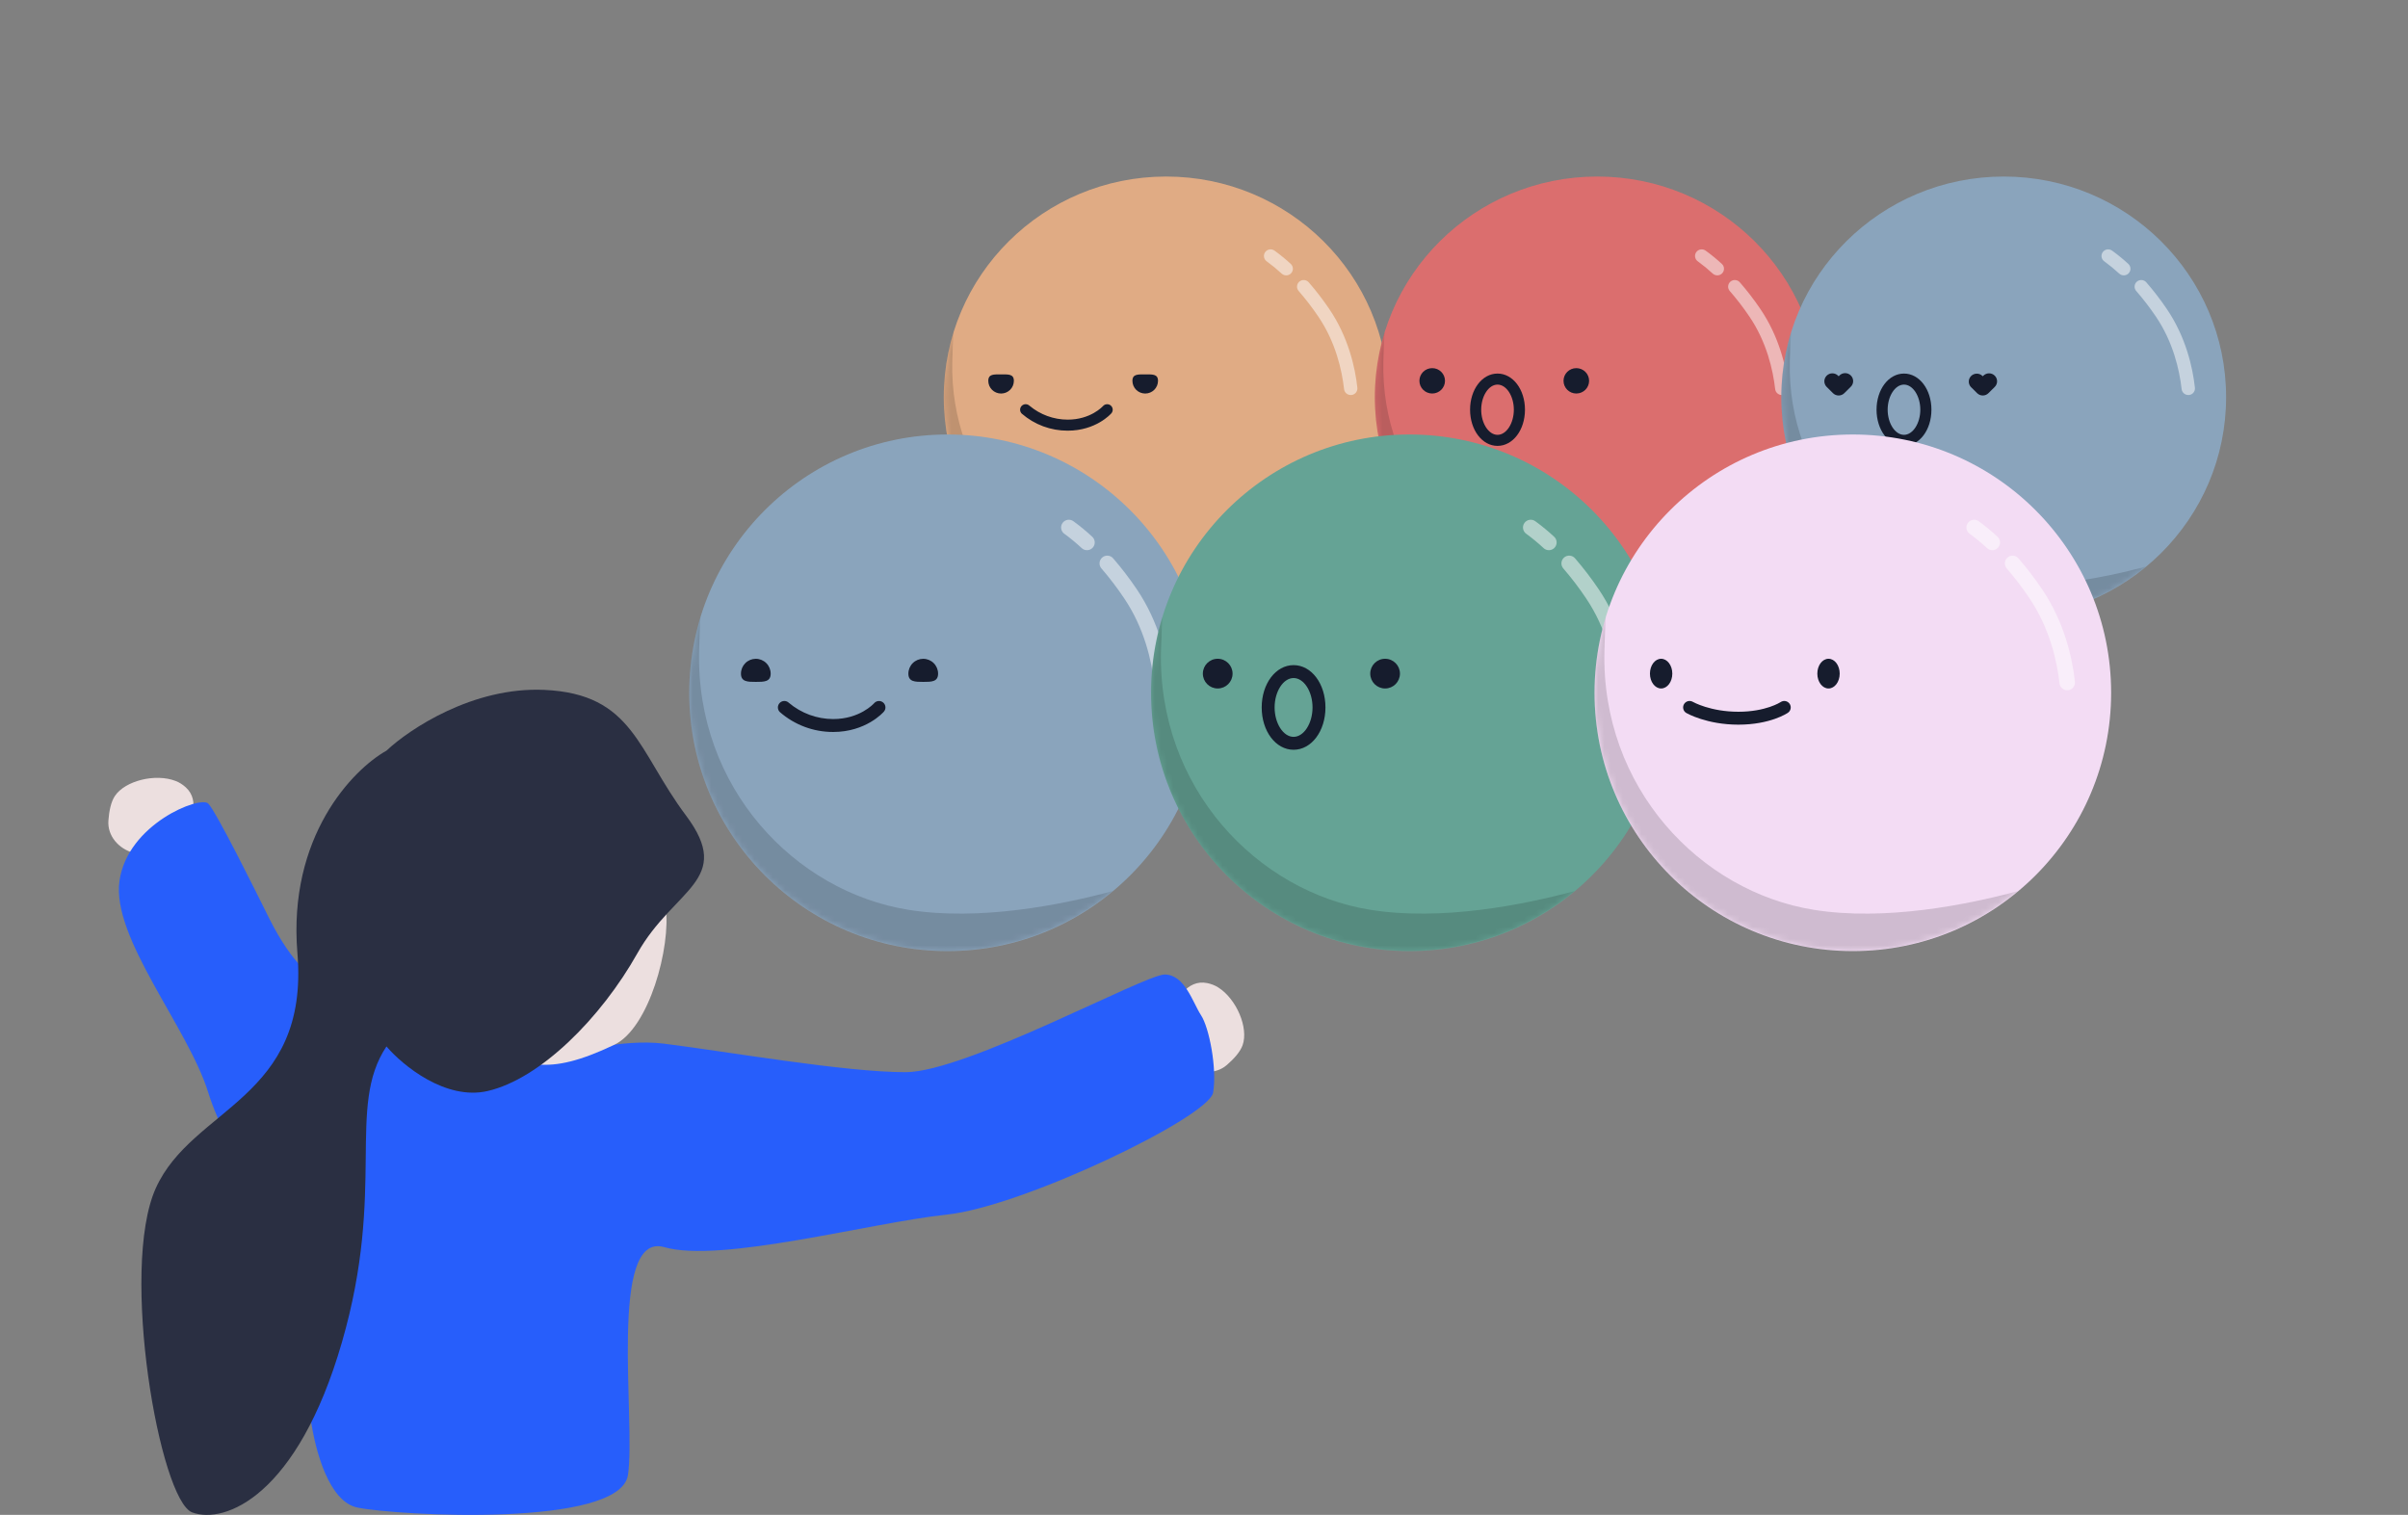 <svg width="391" height="246" viewBox="0 0 391 246" fill="none" xmlns="http://www.w3.org/2000/svg">
<rect x="0" y="0" width="391" height="246" fill="#808080" stroke="none"/>
<ellipse rx="36.111" ry="35.833" transform="matrix(-1 0 0 1 189.353 64.5)" fill="#E0AB84"/>
<mask id="mask0_480_4020" style="mask-type:alpha" maskUnits="userSpaceOnUse" x="153" y="28" width="73" height="73">
<ellipse rx="36.111" ry="35.833" transform="matrix(-1 0 0 1 189.353 64.5)" fill="white"/>
</mask>
<g mask="url(#mask0_480_4020)">
<g style="mix-blend-mode:soft-light" opacity="0.5">
<path d="M208.864 44.717C209.081 44.714 209.291 44.647 209.469 44.524C209.647 44.401 209.783 44.229 209.861 44.028C209.939 43.828 209.954 43.609 209.905 43.399C209.856 43.19 209.745 43 209.586 42.854C208.762 42.093 207.892 41.381 206.983 40.721C206.868 40.632 206.736 40.566 206.595 40.529C206.454 40.491 206.307 40.482 206.163 40.502C206.018 40.522 205.879 40.571 205.754 40.646C205.629 40.721 205.52 40.82 205.435 40.937C205.349 41.054 205.289 41.188 205.256 41.329C205.224 41.471 205.221 41.617 205.247 41.759C205.274 41.902 205.329 42.038 205.409 42.159C205.489 42.28 205.594 42.383 205.715 42.463C206.553 43.072 207.353 43.729 208.113 44.431C208.317 44.618 208.586 44.721 208.864 44.717Z" fill="white"/>
</g>
<g style="mix-blend-mode:soft-light" opacity="0.5">
<path d="M219.314 64.146H219.444C219.586 64.13 219.723 64.087 219.848 64.019C219.973 63.951 220.083 63.859 220.172 63.748C220.26 63.638 220.326 63.511 220.366 63.375C220.405 63.239 220.418 63.097 220.401 62.957C220.04 59.624 218.921 54.715 215.833 50.167C214.818 48.67 213.713 47.234 212.525 45.867C212.434 45.756 212.32 45.664 212.192 45.596C212.064 45.529 211.923 45.488 211.779 45.476C211.634 45.463 211.489 45.48 211.351 45.524C211.213 45.569 211.085 45.64 210.976 45.734C210.866 45.829 210.777 45.944 210.713 46.073C210.649 46.203 210.612 46.343 210.604 46.487C210.596 46.631 210.617 46.775 210.666 46.91C210.715 47.046 210.791 47.17 210.889 47.276C212.021 48.578 213.073 49.947 214.039 51.375C216.881 55.546 217.895 60.108 218.245 63.2C218.277 63.46 218.403 63.699 218.6 63.873C218.797 64.048 219.051 64.144 219.314 64.146Z" fill="white"/>
</g>
<g style="mix-blend-mode:multiply" opacity="0.15">
<path d="M154.625 58.581C154.134 77.716 168.069 92.085 183.875 94.604C193.82 96.192 205.285 93.92 212.428 92.014C206.446 96.952 199.016 99.841 191.246 100.25C183.475 100.659 175.779 98.567 169.304 94.284C162.829 90.001 157.921 83.757 155.312 76.483C152.703 69.208 152.531 61.291 154.824 53.912C154.741 55.378 154.668 56.929 154.625 58.581Z" fill="black"/>
</g>
</g>
<path d="M160.475 61.845C160.475 62.392 160.694 62.915 161.083 63.302C161.472 63.688 162 63.905 162.551 63.905C163.102 63.905 163.63 63.688 164.019 63.302C164.409 62.915 164.627 62.392 164.627 61.845C164.627 60.706 163.699 60.798 162.551 60.798C161.403 60.798 160.475 60.706 160.475 61.845Z" fill="#161C2D"/>
<path d="M183.878 61.845C183.878 62.392 184.097 62.915 184.486 63.302C184.876 63.688 185.404 63.905 185.955 63.905C186.506 63.905 187.034 63.688 187.423 63.302C187.812 62.915 188.031 62.392 188.031 61.845C188.031 60.706 187.1 60.798 185.955 60.798C184.81 60.798 183.878 60.706 183.878 61.845Z" fill="#161C2D"/>
<path d="M173.366 69.936C177.938 69.936 180.354 67.238 180.455 67.12C180.533 67.031 180.592 66.928 180.63 66.817C180.668 66.706 180.683 66.588 180.675 66.471C180.667 66.354 180.636 66.24 180.583 66.134C180.531 66.029 180.458 65.935 180.368 65.858C180.279 65.781 180.176 65.722 180.063 65.685C179.951 65.647 179.833 65.632 179.715 65.64C179.597 65.648 179.481 65.679 179.375 65.731C179.269 65.783 179.175 65.856 179.097 65.944C179.007 66.041 177.071 68.144 173.366 68.144C171.097 68.139 168.903 67.34 167.17 65.887C166.997 65.722 166.766 65.632 166.527 65.636C166.287 65.641 166.059 65.739 165.893 65.91C165.727 66.081 165.636 66.311 165.64 66.548C165.645 66.786 165.744 67.012 165.917 67.177C167.981 68.962 170.628 69.943 173.366 69.936Z" fill="#161C2D"/>
<ellipse rx="36.111" ry="35.833" transform="matrix(-1 0 0 1 259.353 64.5)" fill="#DB6E6E"/>
<mask id="mask1_480_4020" style="mask-type:alpha" maskUnits="userSpaceOnUse" x="223" y="28" width="73" height="73">
<ellipse rx="36.111" ry="35.833" transform="matrix(-1 0 0 1 259.353 64.5)" fill="white"/>
</mask>
<g mask="url(#mask1_480_4020)">
<g style="mix-blend-mode:soft-light" opacity="0.5">
<path d="M278.864 44.717C279.081 44.714 279.291 44.647 279.469 44.524C279.647 44.401 279.783 44.229 279.861 44.028C279.939 43.828 279.954 43.609 279.905 43.399C279.856 43.19 279.745 43 279.586 42.854C278.762 42.093 277.892 41.381 276.983 40.721C276.868 40.632 276.736 40.566 276.595 40.529C276.454 40.491 276.307 40.482 276.163 40.502C276.018 40.522 275.879 40.571 275.754 40.646C275.629 40.721 275.52 40.82 275.435 40.937C275.349 41.054 275.289 41.188 275.256 41.329C275.224 41.471 275.221 41.617 275.247 41.759C275.274 41.902 275.329 42.038 275.409 42.159C275.489 42.28 275.594 42.383 275.715 42.463C276.553 43.072 277.353 43.729 278.113 44.431C278.317 44.618 278.586 44.721 278.864 44.717Z" fill="white"/>
</g>
<g style="mix-blend-mode:soft-light" opacity="0.5">
<path d="M289.314 64.146H289.444C289.586 64.13 289.723 64.087 289.848 64.019C289.973 63.951 290.083 63.859 290.172 63.748C290.26 63.638 290.326 63.511 290.366 63.375C290.405 63.239 290.418 63.097 290.401 62.957C290.04 59.624 288.921 54.715 285.833 50.167C284.818 48.67 283.713 47.234 282.525 45.867C282.434 45.756 282.32 45.664 282.192 45.596C282.064 45.529 281.923 45.488 281.779 45.476C281.634 45.463 281.489 45.48 281.351 45.524C281.213 45.569 281.085 45.64 280.976 45.734C280.866 45.829 280.777 45.944 280.713 46.073C280.649 46.203 280.612 46.343 280.604 46.487C280.596 46.631 280.617 46.775 280.666 46.91C280.715 47.046 280.791 47.17 280.889 47.276C282.021 48.578 283.073 49.947 284.039 51.375C286.881 55.546 287.895 60.108 288.245 63.2C288.277 63.46 288.403 63.699 288.6 63.873C288.797 64.048 289.051 64.144 289.314 64.146Z" fill="white"/>
</g>
<g style="mix-blend-mode:multiply" opacity="0.15">
<path d="M224.625 58.581C224.134 77.716 238.069 92.085 253.875 94.604C263.82 96.192 275.285 93.92 282.428 92.014C276.446 96.952 269.016 99.841 261.246 100.25C253.475 100.659 245.779 98.567 239.304 94.284C232.829 90.001 227.921 83.757 225.312 76.483C222.703 69.208 222.531 61.291 224.824 53.912C224.741 55.378 224.668 56.929 224.625 58.581Z" fill="black"/>
</g>
</g>
<path d="M232.555 63.902C231.408 63.902 230.478 62.979 230.478 61.841C230.478 60.703 231.408 59.781 232.555 59.781C233.701 59.781 234.631 60.703 234.631 61.841C234.631 62.979 233.701 63.902 232.555 63.902Z" fill="#161C2D"/>
<path d="M255.955 63.902C254.808 63.902 253.878 62.979 253.878 61.841C253.878 60.703 254.808 59.781 255.955 59.781C257.101 59.781 258.031 60.703 258.031 61.841C258.031 62.979 257.101 63.902 255.955 63.902Z" fill="#161C2D"/>
<path d="M243.161 72.405C245.659 72.405 247.617 69.825 247.617 66.532C247.617 63.239 245.659 60.662 243.161 60.662C240.662 60.662 238.704 63.242 238.704 66.532C238.704 69.821 240.662 72.405 243.161 72.405ZM243.161 62.454C244.605 62.454 245.811 64.321 245.811 66.532C245.811 68.743 244.598 70.613 243.161 70.613C241.723 70.613 240.51 68.746 240.51 66.532C240.51 64.317 241.723 62.454 243.161 62.454Z" fill="#161C2D"/>
<ellipse rx="36.111" ry="35.833" transform="matrix(-1 0 0 1 325.353 64.5)" fill="#8AA4BC"/>
<mask id="mask2_480_4020" style="mask-type:alpha" maskUnits="userSpaceOnUse" x="289" y="28" width="73" height="73">
<ellipse rx="36.111" ry="35.833" transform="matrix(-1 0 0 1 325.353 64.5)" fill="white"/>
</mask>
<g mask="url(#mask2_480_4020)">
<g style="mix-blend-mode:soft-light" opacity="0.5">
<path d="M344.864 44.717C345.081 44.714 345.291 44.647 345.469 44.524C345.647 44.401 345.783 44.229 345.861 44.028C345.939 43.828 345.954 43.609 345.905 43.399C345.856 43.19 345.745 43 345.586 42.854C344.762 42.093 343.892 41.381 342.983 40.721C342.868 40.632 342.736 40.566 342.595 40.529C342.454 40.491 342.307 40.482 342.163 40.502C342.018 40.522 341.879 40.571 341.754 40.646C341.629 40.721 341.52 40.82 341.435 40.937C341.349 41.054 341.289 41.188 341.256 41.329C341.224 41.471 341.221 41.617 341.247 41.759C341.274 41.902 341.329 42.038 341.409 42.159C341.489 42.28 341.594 42.383 341.715 42.463C342.553 43.072 343.353 43.729 344.113 44.431C344.317 44.618 344.586 44.721 344.864 44.717Z" fill="white"/>
</g>
<g style="mix-blend-mode:soft-light" opacity="0.5">
<path d="M355.314 64.146H355.444C355.586 64.13 355.723 64.087 355.848 64.019C355.973 63.951 356.083 63.859 356.172 63.748C356.26 63.638 356.326 63.511 356.366 63.375C356.405 63.239 356.418 63.097 356.401 62.957C356.04 59.624 354.921 54.715 351.833 50.167C350.818 48.67 349.713 47.234 348.525 45.867C348.434 45.756 348.32 45.664 348.192 45.596C348.064 45.529 347.923 45.488 347.779 45.476C347.634 45.463 347.489 45.48 347.351 45.524C347.213 45.569 347.085 45.64 346.976 45.734C346.866 45.829 346.777 45.944 346.713 46.073C346.649 46.203 346.612 46.343 346.604 46.487C346.596 46.631 346.617 46.775 346.666 46.91C346.715 47.046 346.791 47.17 346.889 47.276C348.021 48.578 349.073 49.947 350.039 51.375C352.881 55.546 353.895 60.108 354.245 63.2C354.277 63.46 354.403 63.699 354.6 63.873C354.797 64.048 355.051 64.144 355.314 64.146Z" fill="white"/>
</g>
<g style="mix-blend-mode:multiply" opacity="0.15">
<path d="M290.625 58.581C290.134 77.716 304.069 92.085 319.875 94.604C329.82 96.192 341.285 93.92 348.428 92.014C342.446 96.952 335.016 99.841 327.246 100.25C319.475 100.659 311.779 98.567 305.304 94.284C298.829 90.001 293.921 83.757 291.312 76.483C288.703 69.208 288.531 61.291 290.824 53.912C290.741 55.378 290.668 56.929 290.625 58.581Z" fill="black"/>
</g>
</g>
<path d="M321.864 61.014L321.955 61.1L322.041 61.014C322.162 60.891 322.306 60.794 322.464 60.727C322.623 60.66 322.793 60.625 322.966 60.624C323.138 60.623 323.309 60.655 323.469 60.72C323.628 60.785 323.773 60.881 323.895 61.002C324.017 61.123 324.114 61.266 324.18 61.424C324.245 61.583 324.279 61.752 324.278 61.923C324.277 62.094 324.242 62.263 324.175 62.421C324.108 62.578 324.01 62.721 323.887 62.841L322.875 63.844C322.755 63.964 322.611 64.06 322.453 64.125C322.295 64.19 322.126 64.224 321.955 64.224C321.784 64.224 321.614 64.19 321.456 64.125C321.298 64.06 321.155 63.964 321.034 63.844L320.023 62.841C319.797 62.595 319.675 62.272 319.682 61.94C319.69 61.607 319.827 61.289 320.064 61.054C320.301 60.819 320.621 60.683 320.956 60.676C321.291 60.668 321.617 60.789 321.864 61.014Z" fill="#161C2D"/>
<path d="M298.464 61.014L298.551 61.1L298.642 61.014C298.76 60.884 298.904 60.78 299.064 60.708C299.225 60.636 299.398 60.596 299.575 60.592C299.751 60.588 299.926 60.62 300.089 60.685C300.253 60.75 300.401 60.847 300.526 60.971C300.651 61.094 300.749 61.242 300.814 61.404C300.88 61.566 300.912 61.74 300.908 61.915C300.904 62.09 300.864 62.262 300.791 62.421C300.718 62.58 300.613 62.723 300.483 62.841L299.472 63.844C299.351 63.964 299.208 64.06 299.05 64.125C298.892 64.19 298.722 64.224 298.551 64.224C298.38 64.224 298.211 64.19 298.053 64.125C297.895 64.06 297.751 63.964 297.63 63.844L296.619 62.841C296.496 62.721 296.398 62.578 296.331 62.421C296.264 62.263 296.229 62.094 296.228 61.923C296.227 61.752 296.261 61.583 296.326 61.424C296.392 61.266 296.489 61.122 296.611 61.002C296.733 60.881 296.878 60.785 297.037 60.72C297.197 60.655 297.368 60.623 297.54 60.624C297.713 60.625 297.883 60.66 298.042 60.727C298.2 60.794 298.344 60.891 298.464 61.014Z" fill="#161C2D"/>
<path d="M309.161 72.405C311.659 72.405 313.617 69.825 313.617 66.532C313.617 63.239 311.659 60.662 309.161 60.662C306.662 60.662 304.704 63.242 304.704 66.532C304.704 69.821 306.662 72.405 309.161 72.405ZM309.161 62.454C310.605 62.454 311.811 64.321 311.811 66.532C311.811 68.743 310.598 70.613 309.161 70.613C307.723 70.613 306.51 68.746 306.51 66.532C306.51 64.317 307.723 62.454 309.161 62.454Z" fill="#161C2D"/>
<circle r="41.944" transform="matrix(-1 0 0 1 153.853 112.5)" fill="#8AA4BC"/>
<mask id="mask3_480_4020" style="mask-type:alpha" maskUnits="userSpaceOnUse" x="111" y="70" width="85" height="85">
<circle r="41.944" transform="matrix(-1 0 0 1 153.853 112.5)" fill="white"/>
</mask>
<g mask="url(#mask3_480_4020)">
<g style="mix-blend-mode:soft-light" opacity="0.5">
<path d="M176.516 89.343C176.768 89.34 177.012 89.261 177.219 89.118C177.425 88.974 177.584 88.772 177.674 88.537C177.764 88.302 177.782 88.046 177.725 87.801C177.668 87.556 177.539 87.333 177.355 87.162C176.397 86.272 175.387 85.438 174.331 84.666C174.197 84.561 174.044 84.485 173.881 84.441C173.717 84.396 173.546 84.386 173.378 84.409C173.21 84.433 173.048 84.49 172.903 84.578C172.758 84.665 172.632 84.781 172.533 84.919C172.433 85.056 172.363 85.212 172.325 85.378C172.288 85.543 172.285 85.714 172.315 85.881C172.345 86.048 172.409 86.207 172.503 86.349C172.596 86.49 172.717 86.611 172.859 86.705C173.831 87.417 174.761 88.186 175.644 89.008C175.88 89.228 176.193 89.348 176.516 89.343Z" fill="white"/>
</g>
<g style="mix-blend-mode:soft-light" opacity="0.5">
<path d="M188.654 112.086H188.805C188.97 112.067 189.129 112.017 189.274 111.937C189.419 111.857 189.547 111.749 189.65 111.62C189.753 111.491 189.83 111.342 189.876 111.183C189.921 111.024 189.936 110.858 189.917 110.693C189.498 106.793 188.197 101.046 184.611 95.723C183.431 93.971 182.148 92.29 180.769 90.69C180.662 90.559 180.531 90.451 180.382 90.372C180.233 90.294 180.069 90.246 179.902 90.231C179.734 90.217 179.565 90.236 179.404 90.288C179.244 90.34 179.096 90.424 178.969 90.534C178.842 90.645 178.738 90.779 178.663 90.931C178.589 91.082 178.546 91.247 178.537 91.415C178.527 91.584 178.552 91.752 178.609 91.91C178.666 92.069 178.754 92.214 178.869 92.338C180.183 93.863 181.405 95.465 182.526 97.137C185.827 102.019 187.006 107.359 187.413 110.978C187.449 111.282 187.596 111.563 187.824 111.767C188.053 111.97 188.348 112.084 188.654 112.086Z" fill="white"/>
</g>
<g style="mix-blend-mode:multiply" opacity="0.15">
<path d="M113.515 105.571C112.945 127.97 129.131 144.79 147.49 147.738C159.042 149.596 172.359 146.937 180.656 144.706C173.708 150.487 165.078 153.869 156.052 154.347C147.026 154.826 138.086 152.376 130.565 147.363C123.044 142.35 117.344 135.041 114.313 126.526C111.282 118.011 111.083 108.744 113.746 100.106C113.649 101.822 113.566 103.638 113.515 105.571Z" fill="black"/>
</g>
</g>
<path d="M120.314 109.392C120.314 110.722 121.396 110.73 122.726 110.73C124.056 110.73 125.138 110.73 125.138 109.392C125.138 108.753 124.883 108.139 124.431 107.687C123.979 107.234 123.366 106.98 122.726 106.98C122.086 106.98 121.473 107.234 121.02 107.687C120.568 108.139 120.314 108.753 120.314 109.392Z" fill="#161C2D"/>
<path d="M147.498 109.392C147.498 110.722 148.576 110.73 149.91 110.73C151.244 110.73 152.322 110.73 152.322 109.392C152.322 108.753 152.068 108.139 151.615 107.687C151.163 107.234 150.55 106.98 149.91 106.98C149.27 106.98 148.657 107.234 148.205 107.687C147.752 108.139 147.498 108.753 147.498 109.392Z" fill="#161C2D"/>
<path d="M135.284 118.863C140.594 118.863 143.4 115.705 143.517 115.567C143.608 115.463 143.677 115.342 143.721 115.212C143.765 115.082 143.782 114.945 143.773 114.808C143.764 114.67 143.728 114.536 143.667 114.413C143.605 114.29 143.521 114.18 143.417 114.09C143.314 114 143.193 113.931 143.063 113.887C142.933 113.843 142.795 113.825 142.658 113.835C142.521 113.844 142.387 113.88 142.264 113.941C142.141 114.002 142.031 114.087 141.94 114.191C141.836 114.304 139.587 116.766 135.284 116.766C132.648 116.76 130.099 115.824 128.086 114.123C127.886 113.93 127.617 113.825 127.339 113.83C127.061 113.835 126.797 113.951 126.604 114.151C126.411 114.351 126.305 114.62 126.31 114.898C126.315 115.176 126.431 115.44 126.631 115.633C129.028 117.723 132.103 118.871 135.284 118.863Z" fill="#161C2D"/>
<circle r="41.944" transform="matrix(-1 0 0 1 228.853 112.5)" fill="#65A395"/>
<mask id="mask4_480_4020" style="mask-type:alpha" maskUnits="userSpaceOnUse" x="186" y="70" width="85" height="85">
<circle r="41.944" transform="matrix(-1 0 0 1 228.853 112.5)" fill="white"/>
</mask>
<g mask="url(#mask4_480_4020)">
<g style="mix-blend-mode:soft-light" opacity="0.5">
<path d="M251.516 89.343C251.768 89.34 252.012 89.261 252.219 89.118C252.425 88.974 252.584 88.772 252.674 88.537C252.764 88.302 252.782 88.046 252.725 87.801C252.668 87.556 252.539 87.333 252.355 87.162C251.397 86.272 250.387 85.438 249.331 84.666C249.197 84.561 249.044 84.485 248.881 84.441C248.717 84.396 248.546 84.386 248.378 84.409C248.21 84.433 248.048 84.49 247.903 84.578C247.758 84.665 247.632 84.781 247.533 84.919C247.433 85.056 247.363 85.212 247.325 85.378C247.288 85.543 247.285 85.714 247.315 85.881C247.345 86.048 247.409 86.207 247.503 86.349C247.596 86.49 247.717 86.611 247.859 86.705C248.831 87.417 249.761 88.186 250.644 89.008C250.88 89.228 251.193 89.348 251.516 89.343Z" fill="white"/>
</g>
<g style="mix-blend-mode:soft-light" opacity="0.5">
<path d="M263.654 112.086H263.805C263.97 112.067 264.129 112.017 264.274 111.937C264.419 111.857 264.547 111.749 264.65 111.62C264.753 111.491 264.83 111.342 264.876 111.183C264.921 111.024 264.936 110.858 264.917 110.693C264.498 106.793 263.197 101.046 259.611 95.723C258.431 93.971 257.148 92.29 255.769 90.69C255.662 90.559 255.531 90.451 255.382 90.372C255.233 90.294 255.069 90.246 254.902 90.231C254.734 90.217 254.565 90.236 254.404 90.288C254.244 90.34 254.096 90.424 253.969 90.534C253.842 90.645 253.738 90.779 253.663 90.931C253.589 91.082 253.546 91.247 253.537 91.415C253.527 91.584 253.552 91.752 253.609 91.91C253.666 92.069 253.754 92.214 253.869 92.338C255.183 93.863 256.405 95.465 257.526 97.137C260.827 102.019 262.006 107.359 262.413 110.978C262.449 111.282 262.596 111.563 262.824 111.767C263.053 111.97 263.348 112.084 263.654 112.086Z" fill="white"/>
</g>
<g style="mix-blend-mode:multiply" opacity="0.15">
<path d="M188.515 105.571C187.945 127.97 204.131 144.79 222.49 147.738C234.042 149.596 247.359 146.937 255.656 144.706C248.708 150.487 240.078 153.869 231.052 154.347C222.026 154.826 213.086 152.376 205.565 147.363C198.044 142.35 192.344 135.041 189.313 126.526C186.282 118.011 186.083 108.744 188.746 100.106C188.649 101.822 188.566 103.638 188.515 105.571Z" fill="black"/>
</g>
</g>
<path d="M197.726 111.8C196.394 111.8 195.314 110.72 195.314 109.388C195.314 108.056 196.394 106.976 197.726 106.976C199.058 106.976 200.138 108.056 200.138 109.388C200.138 110.72 199.058 111.8 197.726 111.8Z" fill="#161C2D"/>
<path d="M224.906 111.8C223.574 111.8 222.494 110.72 222.494 109.388C222.494 108.056 223.574 106.976 224.906 106.976C226.238 106.976 227.318 108.056 227.318 109.388C227.318 110.72 226.238 111.8 224.906 111.8Z" fill="#161C2D"/>
<path d="M210.045 121.753C212.947 121.753 215.221 118.733 215.221 114.878C215.221 111.024 212.947 108.008 210.045 108.008C207.142 108.008 204.869 111.028 204.869 114.878C204.869 118.729 207.142 121.753 210.045 121.753ZM210.045 110.105C211.723 110.105 213.123 112.29 213.123 114.878C213.123 117.466 211.714 119.656 210.045 119.656C208.375 119.656 206.966 117.47 206.966 114.878C206.966 112.286 208.375 110.105 210.045 110.105Z" fill="#161C2D"/>
<circle r="41.944" transform="matrix(-1 0 0 1 300.853 112.5)" fill="#F3DCF4"/>
<mask id="mask5_480_4020" style="mask-type:alpha" maskUnits="userSpaceOnUse" x="258" y="70" width="85" height="85">
<circle r="41.944" transform="matrix(-1 0 0 1 300.853 112.5)" fill="white"/>
</mask>
<g mask="url(#mask5_480_4020)">
<g style="mix-blend-mode:soft-light" opacity="0.5">
<path d="M323.516 89.343C323.768 89.34 324.012 89.261 324.219 89.118C324.425 88.974 324.584 88.772 324.674 88.537C324.764 88.302 324.782 88.046 324.725 87.801C324.668 87.556 324.539 87.333 324.355 87.162C323.397 86.272 322.387 85.438 321.331 84.666C321.197 84.561 321.044 84.485 320.881 84.441C320.717 84.396 320.546 84.386 320.378 84.409C320.21 84.433 320.048 84.49 319.903 84.578C319.758 84.665 319.632 84.781 319.533 84.919C319.433 85.056 319.363 85.212 319.325 85.378C319.288 85.543 319.285 85.714 319.315 85.881C319.345 86.048 319.409 86.207 319.503 86.349C319.596 86.49 319.717 86.611 319.859 86.705C320.831 87.417 321.761 88.186 322.644 89.008C322.88 89.228 323.193 89.348 323.516 89.343Z" fill="white"/>
</g>
<g style="mix-blend-mode:soft-light" opacity="0.5">
<path d="M335.654 112.086H335.805C335.97 112.067 336.129 112.017 336.274 111.937C336.419 111.857 336.547 111.749 336.65 111.62C336.753 111.491 336.83 111.342 336.876 111.183C336.921 111.024 336.936 110.858 336.917 110.693C336.498 106.793 335.197 101.046 331.611 95.723C330.431 93.971 329.148 92.29 327.769 90.69C327.662 90.559 327.531 90.451 327.382 90.372C327.233 90.294 327.069 90.246 326.902 90.231C326.734 90.217 326.565 90.236 326.404 90.288C326.244 90.34 326.096 90.424 325.969 90.534C325.842 90.645 325.738 90.779 325.663 90.931C325.589 91.082 325.546 91.247 325.537 91.415C325.527 91.584 325.552 91.752 325.609 91.91C325.666 92.069 325.754 92.214 325.869 92.338C327.183 93.863 328.405 95.465 329.526 97.137C332.827 102.019 334.006 107.359 334.413 110.978C334.449 111.282 334.596 111.563 334.824 111.767C335.053 111.97 335.348 112.084 335.654 112.086Z" fill="white"/>
</g>
<g style="mix-blend-mode:multiply" opacity="0.15">
<path d="M260.515 105.571C259.945 127.97 276.131 144.79 294.49 147.738C306.042 149.596 319.359 146.937 327.656 144.706C320.708 150.487 312.078 153.869 303.052 154.347C294.026 154.826 285.086 152.376 277.565 147.363C270.044 142.35 264.344 135.041 261.313 126.526C258.282 118.011 258.083 108.744 260.746 100.106C260.649 101.822 260.566 103.638 260.515 105.571Z" fill="black"/>
</g>
</g>
<path d="M269.726 111.8C268.723 111.8 267.91 110.72 267.91 109.388C267.91 108.056 268.723 106.976 269.726 106.976C270.729 106.976 271.542 108.056 271.542 109.388C271.542 110.72 270.729 111.8 269.726 111.8Z" fill="#161C2D"/>
<path d="M296.906 111.8C295.903 111.8 295.09 110.72 295.09 109.388C295.09 108.056 295.903 106.976 296.906 106.976C297.909 106.976 298.722 108.056 298.722 109.388C298.722 110.72 297.909 111.8 296.906 111.8Z" fill="#161C2D"/>
<path d="M282.276 117.676C287.435 117.676 290.199 115.826 290.312 115.746C290.543 115.59 290.701 115.349 290.753 115.076C290.806 114.802 290.748 114.519 290.591 114.289C290.435 114.059 290.194 113.9 289.92 113.848C289.647 113.795 289.364 113.854 289.133 114.01C289.083 114.044 286.709 115.579 282.276 115.579C277.716 115.579 274.906 113.989 274.877 113.972C274.758 113.902 274.626 113.857 274.489 113.838C274.352 113.819 274.212 113.828 274.079 113.863C273.945 113.898 273.819 113.96 273.709 114.044C273.6 114.128 273.507 114.233 273.438 114.353C273.369 114.472 273.324 114.605 273.306 114.742C273.289 114.879 273.298 115.018 273.334 115.152C273.37 115.285 273.433 115.41 273.518 115.519C273.602 115.628 273.708 115.72 273.828 115.788C273.971 115.864 277.171 117.676 282.276 117.676Z" fill="#161C2D"/>
<path d="M197.797 160.338C197.234 159.983 196.623 159.762 196.001 159.638C192.787 158.997 190.649 162.336 190.335 165.598L190.174 167.266C189.971 169.378 190.856 171.449 192.524 172.761C194.511 174.324 197.304 174.588 199.217 172.935C200.36 171.947 201.385 170.81 201.771 169.718C202.765 166.904 200.778 162.214 197.797 160.338Z" fill="#ECDFDF"/>
<path d="M28.524 126.821C29.143 127.06 29.684 127.418 30.154 127.843C32.58 130.041 31.182 133.762 28.76 135.973L27.522 137.103C25.954 138.534 23.77 139.066 21.728 138.513C19.294 137.855 17.419 135.77 17.603 133.24C17.713 131.729 18.011 130.223 18.655 129.258C20.314 126.771 25.249 125.552 28.524 126.821Z" fill="#ECDFDF"/>
<path d="M107.863 169.483C100.989 168.616 92.178 170.945 86.697 172.905C84.641 173.641 82.49 174.136 80.312 173.99C73.391 173.527 64.894 171.747 62.648 169.483C60.027 166.839 50.197 158.249 48.887 156.927C47.576 155.606 45.61 152.962 43.645 148.998L43.644 148.997C41.678 145.032 35.126 131.816 33.815 130.495C32.505 129.173 20.709 133.799 19.399 143.05C18.088 152.302 30.539 166.839 33.815 177.412C37.092 187.986 46.921 200.541 50.197 204.506C52.579 207.388 51.535 219.216 50.504 226.311C50.313 227.631 50.24 228.968 50.428 230.289C51.193 235.686 53.438 243.883 58.061 244.815C64.614 246.137 100.655 248.119 101.965 239.529C103.276 230.938 98.689 199.88 107.863 202.523C117.037 205.167 141.283 198.558 153.734 197.237C166.184 195.915 196.327 181.377 196.983 177.412C197.638 173.448 196.327 166.839 195.017 164.857C193.706 162.875 192.396 158.249 189.119 158.249C185.843 158.249 156.864 174.108 147.035 174.108C137.205 174.108 118.348 170.804 107.863 169.483Z" fill="#275EFB"/>
<path d="M99.741 169.663C105.401 166.971 108.96 153.804 108.103 147.298C108.103 146.401 107.202 145.145 103.6 147.298C99.999 149.452 91.38 165.244 87.521 172.871C90.522 173.096 94.081 172.355 99.741 169.663Z" fill="#ECDFDF"/>
<path d="M48.294 154.796C46.717 135.847 57.276 124.968 62.752 121.898C66.477 118.389 76.817 111.502 88.383 112.029C102.842 112.686 103.499 121.898 111.386 132.425C119.272 142.953 109.414 144.268 103.499 154.796C97.584 165.323 87.726 175.193 79.183 177.166C72.348 178.745 65.381 172.999 62.752 169.929C56.18 179.798 62.752 192.957 55.523 217.96C48.294 242.962 36.464 247.568 31.206 245.594C25.949 243.62 19.377 206.117 25.292 192.957C31.206 179.798 50.265 178.482 48.294 154.796Z" fill="#2A2F42"/>
</svg>
